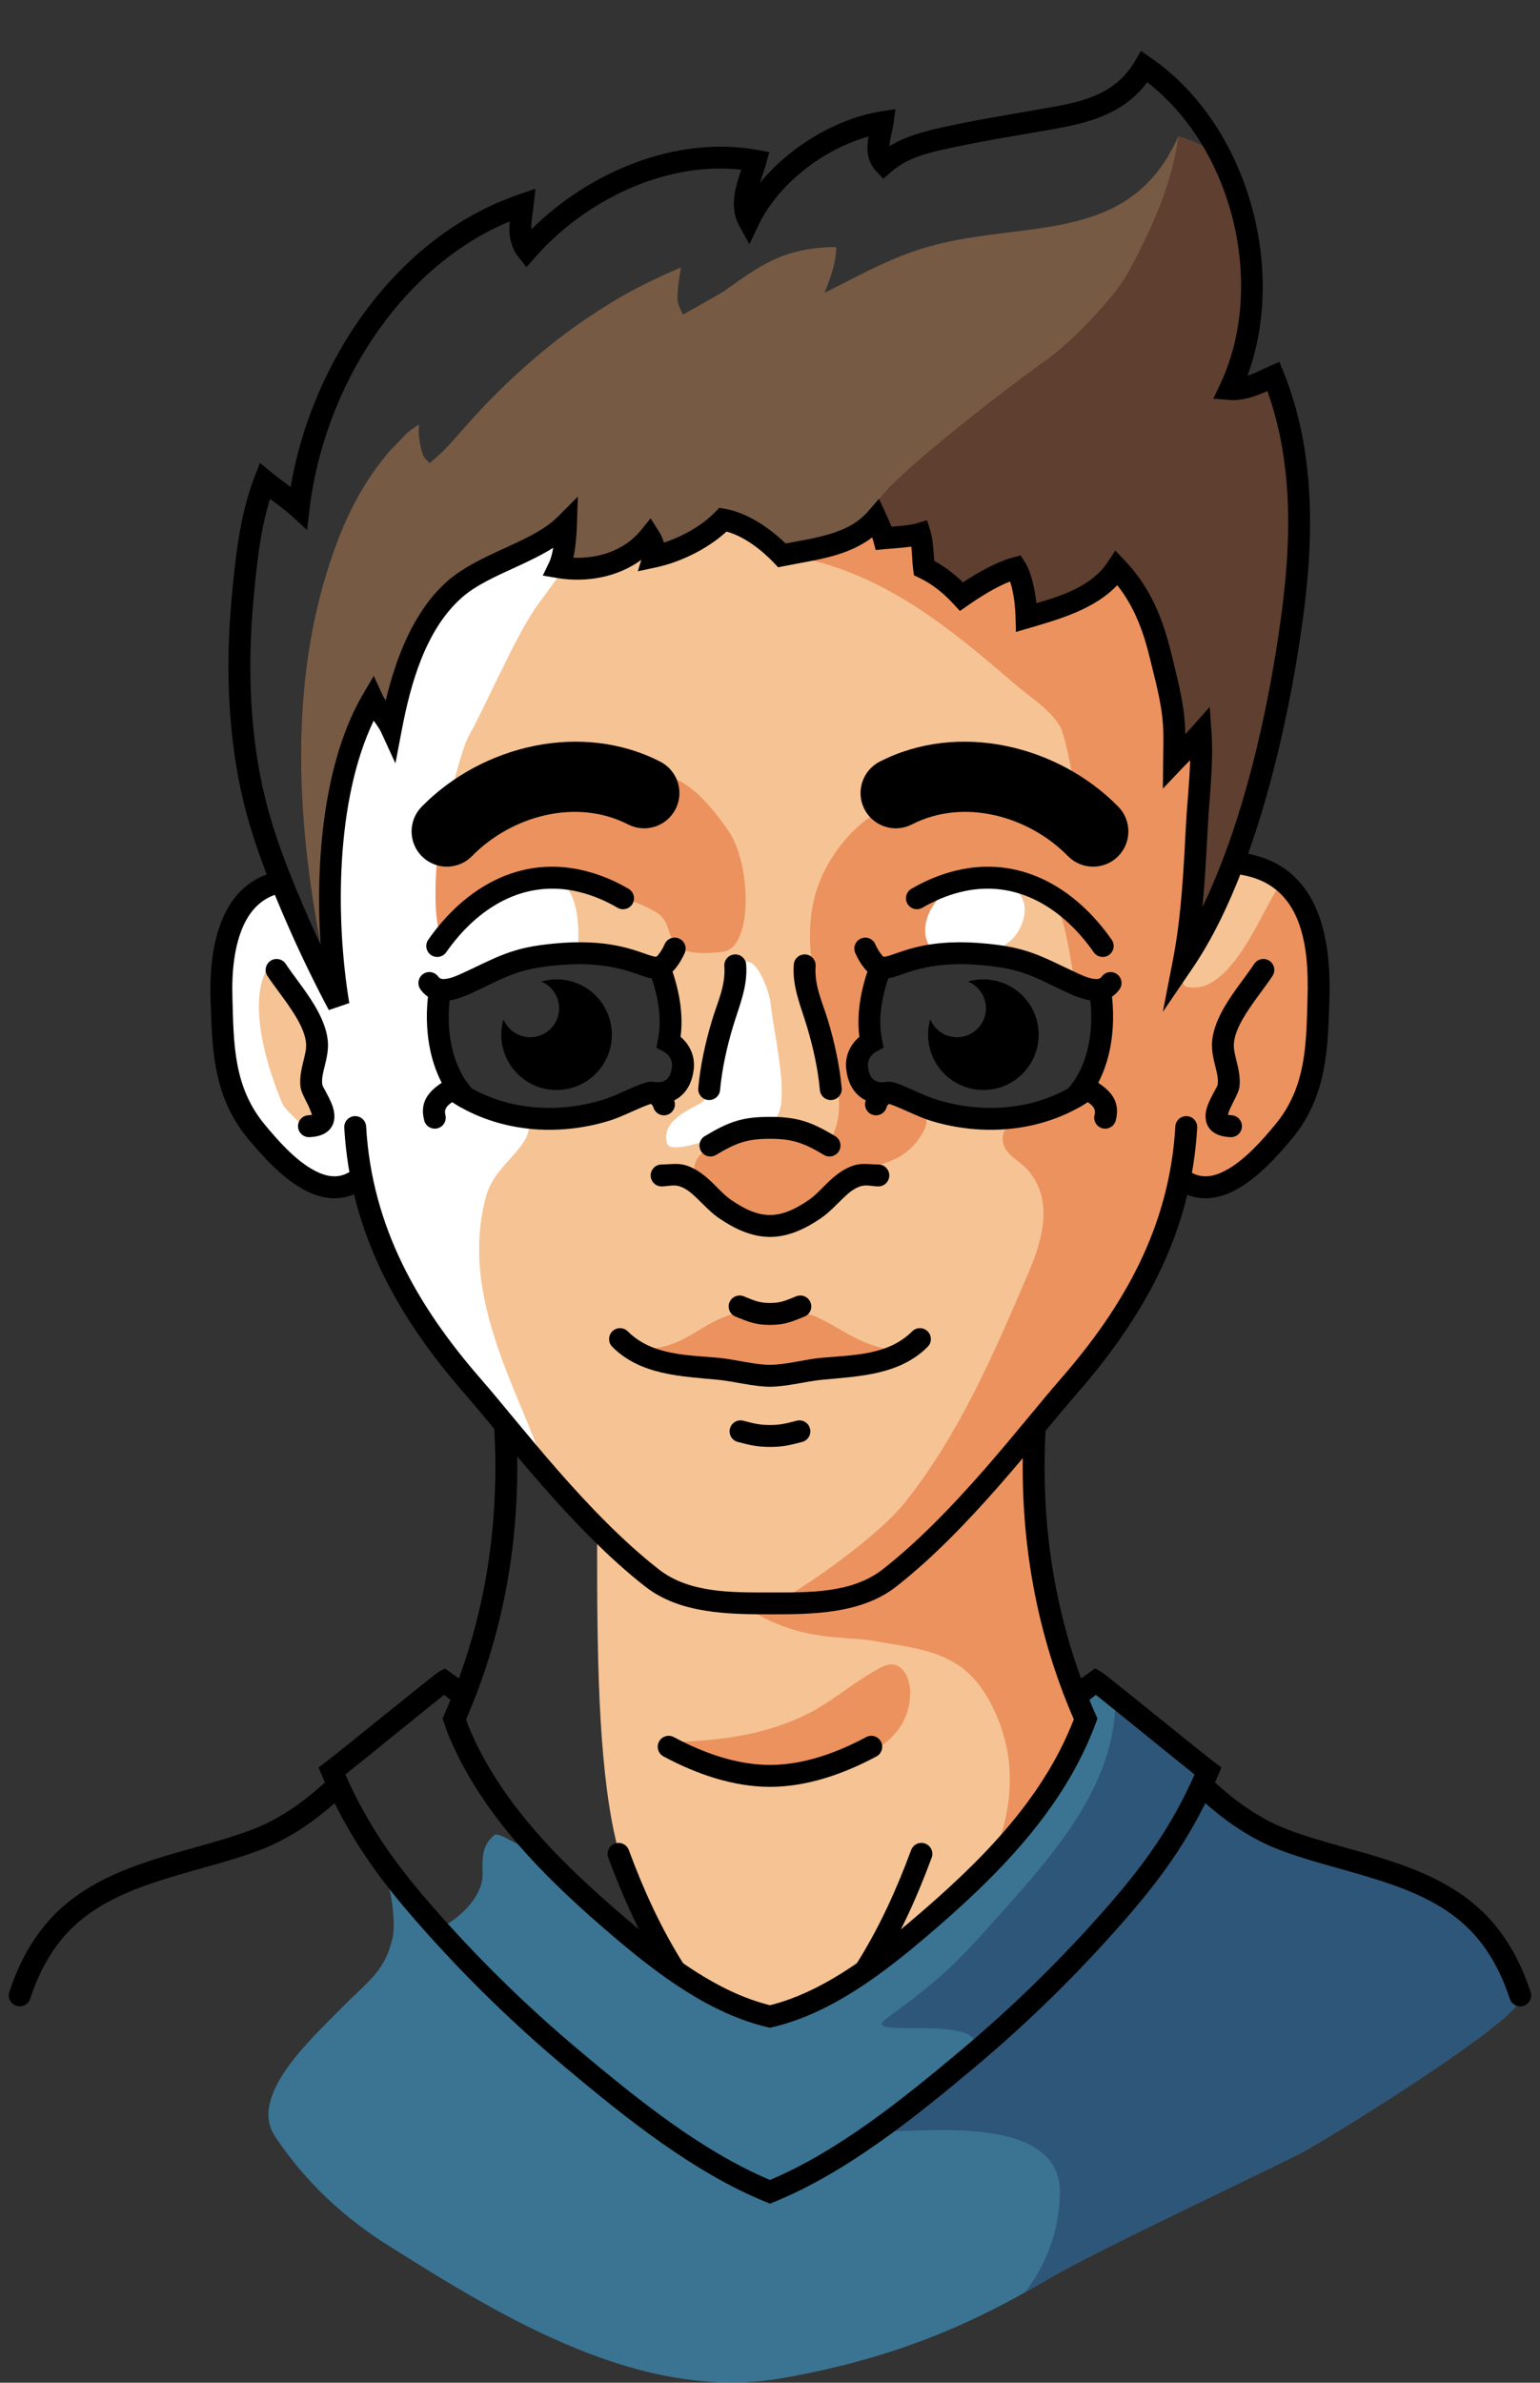 <?xml version="1.0" encoding="UTF-8" standalone="no"?>
<!DOCTYPE svg PUBLIC "-//W3C//DTD SVG 1.1//EN" "http://www.w3.org/Graphics/SVG/1.1/DTD/svg11.dtd">
<svg width="100%" height="100%" viewBox="0 0 1212 1874" version="1.1" xmlns="http://www.w3.org/2000/svg" xmlns:xlink="http://www.w3.org/1999/xlink" xml:space="preserve" xmlns:serif="http://www.serif.com/" style="fill-rule:evenodd;clip-rule:evenodd;stroke-linejoin:round;stroke-miterlimit:2;">
    <rect x="0" y="0" width="1212" height="1874" fill="#333333" stroke="none"/>
    <g transform="matrix(1,0,0,1,-760.018,-127.766)">
        <path d="M1175.61,1581.07C1167.01,1579.84 1152.52,1568 1148.84,1571.22C1140.25,1578.72 1139.31,1586.37 1139.84,1601.33C1140.47,1618.89 1121.64,1636.38 1108.84,1642.8C1103.77,1645.35 1083.21,1628.7 1080.18,1625.65C1078.11,1623.56 1076.15,1621.37 1074.12,1619.25C1073.25,1618.34 1065.32,1609.43 1066.2,1612.44C1068.71,1620.99 1071.37,1641.8 1068.89,1652.27C1062.67,1678.53 1050.92,1684.65 1028.21,1707.69C1005.31,1730.93 955.361,1776.04 976.324,1807.79C1000.92,1845.05 1032.4,1872.96 1064.91,1893.42C1155.64,1950.53 1265.08,2018 1376.68,1998.03C1456.04,1983.83 1516.9,1960.55 1583.24,1921.22C1626.35,1895.66 1769.67,1829.6 1790.3,1817.62C1838.72,1789.48 1953.36,1716.12 1955.73,1701.05C1959.16,1679.15 1933.68,1652.29 1920.18,1637.61C1897.87,1613.33 1861.43,1604.63 1830.71,1595.75C1791.27,1584.34 1751.47,1570.59 1717.89,1546.16C1706.89,1538.16 1705.42,1518.59 1696.79,1507.82C1695.85,1506.65 1627.21,1456.67 1622.08,1454.59C1610.78,1450.01 1601.98,1509.56 1597.66,1518.11C1579.53,1553.98 1551.74,1585.99 1524.04,1614.74C1488.29,1651.85 1420.98,1711.68 1366.44,1715.2C1342.63,1716.74 1321.92,1698.7 1302.89,1686.93C1250.35,1654.39 1214.78,1629.15 1175.61,1581.07Z" style="fill:rgb(58,116,146);"/>
        <path d="M1640.96,1467.25L1637.74,1468.16C1636.48,1530.78 1592.15,1582.92 1551.34,1628.6C1514.26,1670.12 1504.05,1681.61 1457.56,1715.4C1425,1739.07 1631.66,1687.72 1456.62,1800.32C1434.17,1814.76 1596.84,1776.43 1594.18,1853.65C1593,1887.93 1580.74,1912.22 1566.68,1930.76C1572.17,1927.69 1577.68,1924.51 1583.24,1921.22C1626.35,1895.66 1769.67,1829.6 1790.3,1817.62C1838.72,1789.48 1953.36,1716.12 1955.73,1701.05C1959.16,1679.15 1933.68,1652.29 1920.18,1637.61C1897.87,1613.33 1861.43,1604.63 1830.71,1595.75C1791.27,1584.34 1751.47,1570.59 1717.89,1546.16C1706.89,1538.16 1705.42,1518.59 1696.79,1507.82C1696.13,1507.01 1662.97,1482.75 1640.96,1467.25Z" style="fill:rgb(46,86,121);"/>
        <path d="M1226.73,1197.78C1236.92,1290.28 1216.19,1524.21 1256.13,1609.71C1268.92,1637.1 1285.1,1666.09 1298.58,1683.03C1305.2,1691.34 1341.64,1707.2 1349.3,1709.26C1375.82,1716.41 1388.12,1706.25 1411.16,1695.72C1422.8,1690.4 1487.25,1642.28 1499.04,1632.77C1510.89,1623.21 1557.78,1572.13 1569.94,1556.65C1584.9,1537.62 1625.23,1483.8 1614.91,1482.49C1590.76,1479.42 1555.57,1239.06 1568.72,1194.02C1571.48,1184.54 1243.81,1223.45 1226.73,1197.78Z" style="fill:rgb(246,195,148);"/>
        <path d="M1289.48,1337.28C1359.51,1425.95 1413.6,1412.25 1447.72,1418.38C1471.9,1422.73 1498.52,1424.75 1518.51,1440.57C1539.2,1456.95 1552.23,1490.48 1554.3,1515.92C1556.86,1547.4 1548.38,1572.24 1540.02,1591.73C1555.61,1595 1621.06,1489.95 1616.58,1486.13C1585.15,1459.36 1557.26,1176.94 1587.01,1159.37C1587.27,1159.22 1318.42,1245.29 1289.48,1337.28Z" style="fill:rgb(236,146,94);"/>
        <path d="M1282.87,1497.78C1322.18,1497.8 1363.5,1492.87 1398.79,1474.07C1415.25,1465.31 1429.61,1452.95 1445.7,1443.54C1450.86,1440.53 1458.29,1435.38 1464.59,1437.25C1473.34,1439.85 1476.4,1451.56 1476.35,1459.34C1476.24,1478.48 1465.72,1494.33 1449.33,1503.42C1406.11,1527.42 1325.8,1525.53 1282.87,1497.78Z" style="fill:rgb(236,146,94);"/>
        <path d="M1140.99,1059.48L1149.12,1253.25C1153.17,1330.36 1141.01,1405.55 1109.69,1476.26L1108.28,1479.46L1109.49,1482.74C1110.76,1486.18 1111.71,1489.48 1113.12,1492.85C1140.09,1557.27 1191.58,1607.33 1244.04,1651.88C1278.3,1680.98 1319.23,1711.72 1364.05,1722.13L1366,1722.59L1367.95,1722.13C1374.6,1720.59 1381.17,1718.6 1387.64,1716.24C1424.77,1702.69 1458.78,1676.66 1487.96,1651.88C1543.17,1605 1596.87,1552.12 1622.51,1482.74L1623.72,1479.46L1622.31,1476.26C1591.03,1405.63 1578.86,1330.54 1582.86,1253.57C1582.86,1253.56 1604.94,1062.56 1604.94,1062.56L1140.99,1059.48ZM1166.34,1252.44L1158.96,1076.84C1158.96,1076.84 1585.62,1079.67 1585.62,1079.67C1585.62,1079.67 1565.68,1252.12 1565.68,1252.12L1565.67,1252.39C1561.54,1331.01 1573.76,1407.73 1605.12,1479.99C1580.05,1544.98 1528.92,1594.49 1476.8,1638.75C1449.11,1662.26 1416.97,1687.19 1381.73,1700.05C1376.55,1701.94 1371.31,1703.57 1366,1704.88C1324.56,1694.63 1286.96,1665.72 1255.2,1638.75C1204.77,1595.93 1154.94,1548.11 1129.02,1486.19C1128.17,1484.16 1127.51,1482.15 1126.82,1480.12C1158.22,1407.83 1170.46,1331.09 1166.34,1252.44L1166.34,1252.44Z"/>
        <path d="M1614.13,1467.42C1616.86,1465.2 1619.63,1462.93 1622.46,1460.77C1636.49,1471.76 1682.1,1509.12 1700.17,1523.42C1682.81,1562.56 1662.26,1591.9 1633.87,1624.64C1597.61,1666.44 1558.13,1705.24 1515.7,1740.79C1471.2,1778.08 1420.39,1819.36 1366,1842.31C1311.61,1819.36 1260.8,1778.08 1216.3,1740.79C1173.87,1705.24 1134.39,1666.44 1098.13,1624.64C1069.74,1591.9 1049.19,1562.56 1031.83,1523.42C1049.9,1509.12 1095.51,1471.76 1109.54,1460.77C1112.37,1462.93 1115.14,1465.2 1117.87,1467.42L1124.56,1472.86L1135.43,1459.49L1128.75,1454.05C1124.12,1450.29 1119.39,1446.44 1114.49,1443.03L1110.18,1440.03L1105.54,1442.49C1102.38,1444.17 1029.59,1503.63 1016.07,1513.86L1010.71,1517.91L1013.34,1524.1C1032.01,1568.09 1054.02,1600.07 1085.11,1635.93C1121.97,1678.42 1162.1,1717.86 1205.23,1754C1251.93,1793.13 1305.53,1836.31 1362.75,1859.62L1366,1860.95L1369.25,1859.62C1426.47,1836.31 1480.07,1793.13 1526.77,1754C1569.9,1717.86 1610.03,1678.42 1646.89,1635.93C1677.99,1600.07 1699.99,1568.09 1718.66,1524.1L1721.29,1517.91L1715.93,1513.86C1702.41,1503.63 1629.62,1444.17 1626.47,1442.49L1621.82,1440.03L1617.51,1443.03C1612.61,1446.44 1607.88,1450.29 1603.25,1454.05L1596.57,1459.49L1607.44,1472.86L1614.13,1467.42Z"/>
        <path d="M1704.94,1542.68C1723.54,1559.59 1744.13,1574.09 1767.79,1583C1795.19,1593.32 1825.98,1599.71 1854.76,1609.75C1881.89,1619.23 1907.24,1631.96 1925.46,1655.51C1935.82,1668.9 1943.01,1683.83 1948.26,1699.84C1949.74,1704.36 1954.61,1706.82 1959.13,1705.34C1963.65,1703.86 1966.12,1698.99 1964.63,1694.47C1958.78,1676.59 1950.67,1659.93 1939.1,1644.97C1918.76,1618.68 1890.72,1604.05 1860.44,1593.48C1831.79,1583.48 1801.14,1577.14 1773.87,1566.87C1752.25,1558.73 1733.52,1545.38 1716.53,1529.93C1713.01,1526.73 1707.56,1526.99 1704.36,1530.51C1701.16,1534.02 1701.42,1539.48 1704.94,1542.68Z"/>
        <g transform="matrix(1,0,0,1,0,-1)">
            <path d="M1448.94,1682.1C1467.41,1652.62 1481.19,1622.42 1493.26,1589.83C1494.91,1585.37 1492.63,1580.4 1488.17,1578.75C1483.71,1577.1 1478.75,1579.38 1477.1,1583.84C1465.44,1615.31 1452.17,1644.49 1434.34,1672.95C1431.81,1676.98 1433.03,1682.31 1437.06,1684.83C1441.1,1687.36 1446.42,1686.13 1448.94,1682.1Z"/>
        </g>
        <path d="M1441.65,1494.02C1418.42,1506.47 1392.18,1515.89 1366,1515.89C1339.82,1515.89 1313.58,1506.47 1290.35,1494.02C1286.16,1491.77 1280.93,1493.35 1278.68,1497.55C1276.44,1501.74 1278.02,1506.96 1282.21,1509.21C1307.91,1522.99 1337.03,1533.13 1366,1533.13C1394.97,1533.13 1424.09,1522.99 1449.79,1509.21C1453.98,1506.96 1455.56,1501.74 1453.32,1497.55C1451.07,1493.35 1445.84,1491.77 1441.65,1494.02Z"/>
        <g transform="matrix(-1,0,0,1,2732,0)">
            <path d="M1716.53,1529.93C1733.52,1545.38 1752.25,1558.73 1773.87,1566.87C1801.14,1577.14 1831.79,1583.48 1860.44,1593.48C1890.72,1604.05 1918.76,1618.68 1939.1,1644.97C1950.67,1659.93 1958.78,1676.59 1964.63,1694.47C1966.12,1698.99 1963.65,1703.86 1959.13,1705.34C1954.61,1706.82 1949.74,1704.36 1948.26,1699.84C1943.01,1683.83 1935.82,1668.9 1925.46,1655.51C1907.24,1631.96 1881.89,1619.23 1854.76,1609.75C1825.98,1599.71 1795.19,1593.32 1767.79,1583C1744.13,1574.09 1723.54,1559.59 1704.94,1542.68C1701.42,1539.48 1701.16,1534.02 1704.36,1530.51C1707.56,1526.99 1713.01,1526.73 1716.53,1529.93Z"/>
        </g>
        <g transform="matrix(-1,0,0,1,2732,-1)">
            <path d="M1434.34,1672.95C1452.17,1644.49 1465.44,1615.31 1477.1,1583.84C1478.75,1579.38 1483.71,1577.1 1488.17,1578.75C1492.63,1580.4 1494.91,1585.37 1493.26,1589.83C1481.19,1622.42 1467.41,1652.62 1448.94,1682.1C1446.42,1686.13 1441.1,1687.36 1437.06,1684.83C1433.03,1682.31 1431.81,1676.98 1434.34,1672.95Z"/>
        </g>
        <g transform="matrix(1,0,0,1,-180.304,71.996)">
            <g transform="matrix(1,0,0,1,-155.597,-64.81)">
                <path d="M1521.85,892.563C1525.69,891.452 1529.75,890.856 1533.95,890.856C1557.97,890.856 1577.46,910.353 1577.46,934.368C1577.46,958.382 1557.97,977.879 1533.95,977.879C1509.94,977.879 1490.44,958.382 1490.44,934.368C1490.44,930.17 1491.04,926.11 1492.15,922.27C1495.56,930.542 1503.7,936.37 1513.2,936.37C1525.76,936.37 1535.95,926.173 1535.95,913.613C1535.95,904.118 1530.12,895.973 1521.85,892.563Z"/>
            </g>
        </g>
        <path d="M936.855,961.156C930.887,933.757 927.672,838.782 962.281,826.874C982.965,819.758 1010.45,882.959 1019,890.856C1020.02,891.799 1021.41,630.112 1042.2,572.077C1042.51,571.224 1223.4,469.097 1239.1,539.294C1252.22,597.97 1260.52,796.413 1238.16,857.103C1224.92,893.054 1126,879.301 1109.18,909.428C1104.9,917.077 1108.05,955.948 1110.17,963.963C1125.15,1020.74 1175.09,989.555 1186.99,1024C1204.82,1075.6 1198.56,1288.46 1198.24,1288.48C1176.09,1289.45 1037.7,1100.06 1046.36,1066.95C1050.21,1052.24 1012.33,1060.84 1003.88,1054.38C971.891,1029.93 950.44,1000.16 936.855,961.156Z" style="fill:white;"/>
        <path d="M1213.88,882.242C1219.79,834.369 1206.63,798.226 1155.41,827.76C1144.31,834.161 1114.43,879.074 1108.23,867.264C1101.01,853.523 1102.67,821.03 1103.7,807.951C1105.18,789.085 1121.6,719.762 1128.76,707.037C1141.97,683.566 1166.72,625.845 1182.83,604.039C1188.51,596.354 1197.38,583.771 1203.38,576.132C1219.64,512.245 1284.24,492.829 1341.97,492.241C1404.73,491.603 1465.41,503.682 1527.82,507.106C1568.65,509.346 1622.61,504.931 1657.26,531.068C1704.38,566.599 1712.59,683.458 1713.43,737.941C1713.72,756.868 1703.61,773.099 1704.08,792.008L1701.8,826.353C1701.74,828.266 1699.48,845.024 1703.8,843.345C1706.8,842.18 1717.16,828.645 1718.74,826.2C1723.83,818.361 1732.85,812.394 1743.96,812.311C1765.07,812.153 1786.92,839.074 1791.01,856.117C1793.39,866.01 1792.99,877.483 1796.42,887.012C1804.77,910.213 1797.32,951.049 1790.34,973.144C1787.51,982.124 1783.24,995.352 1779.6,1004.03C1770.02,1026.8 1746.74,1045.24 1723.22,1055.29C1716.2,1058.29 1709.18,1060.04 1702.15,1056.29C1699.34,1054.79 1692.09,1047.95 1689.22,1048.57C1688.36,1048.75 1687.4,1054.85 1687.22,1055.57C1685.3,1063.4 1683.47,1071.19 1680.84,1078.85C1670.79,1108.12 1652.37,1134.92 1636.39,1161.29C1613.76,1198.62 1584.55,1230.68 1558.56,1265.49C1531.09,1302.27 1502.53,1344.98 1462.15,1368.71C1445.24,1378.65 1427.53,1381.54 1408.7,1385.98C1391.2,1390.11 1375.18,1389.48 1357.13,1390.69C1325.69,1392.79 1284.85,1378.42 1260.72,1360.25C1246.36,1349.44 1231.54,1338.13 1222.95,1321.98L1203.38,1300.06C1187.95,1283.35 1180.64,1259.36 1171.92,1238.78C1149.2,1185.13 1126.39,1128.01 1142.49,1068.94C1147.91,1049.05 1163.22,1040.52 1173.23,1024.16C1176.25,1019.23 1177.21,1011.75 1177.85,1003.97C1197.16,1004.99 1219.54,1004.92 1227.06,1003.84C1237.77,1002.31 1293.72,985.804 1298.05,972.811C1299.01,969.936 1285.8,947.373 1284.62,940.316C1282.83,929.535 1285.23,899.747 1283.88,897.95C1276.11,887.584 1259.9,887.257 1247.24,884.091C1241.52,882.66 1228.36,882.137 1213.88,882.242ZM1454.06,890.113C1454.05,889.343 1433.45,976.367 1436.29,977.879C1441.1,980.446 1524.67,1009.39 1543.65,1007.28C1550.84,1006.48 1602.42,994.054 1610.75,988.497C1618.73,983.178 1630.89,919.779 1626.68,911.356C1623.32,904.643 1540.95,881.371 1529.68,879.762C1508.35,876.714 1474.16,882.071 1454.06,890.113Z" style="fill:rgb(246,195,148);"/>
        <path d="M971.298,887.767C954.126,915.053 969.951,967.283 982.583,996.454C983.737,999.119 995.746,1011.1 997.028,1011.76C1001,1013.81 1009.72,1009.2 1010.41,1008.34C1020.88,995.4 1012.5,977.811 1008.15,963.449C1005.4,954.392 1004.15,944.998 1001.45,935.956C997.261,921.945 979.428,899.693 971.298,887.767Z" style="fill:rgb(246,195,148);"/>
        <path d="M1382.18,493.38C1430.89,496.395 1478.82,504.418 1527.82,507.106C1568.65,509.346 1622.61,504.931 1657.26,531.068C1704.38,566.599 1712.59,683.458 1713.43,737.941C1713.72,756.868 1703.61,773.099 1704.08,792.008L1701.8,826.353C1701.74,828.266 1699.48,845.024 1703.8,843.345C1706.8,842.18 1682.75,901.18 1693.54,903.832C1731.92,913.266 1758.41,828.282 1769.71,822.023C1776.4,818.313 1795.25,865.111 1796.42,887.012C1797.88,914.42 1802.23,953.165 1790.34,973.144C1785.53,981.237 1783.24,995.352 1779.6,1004.03C1770.02,1026.8 1746.74,1045.24 1723.22,1055.29C1716.2,1058.29 1709.18,1060.04 1702.15,1056.29C1699.34,1054.79 1692.09,1047.95 1689.22,1048.57C1688.36,1048.75 1687.4,1054.85 1687.22,1055.57C1685.3,1063.4 1683.47,1071.19 1680.84,1078.85C1670.79,1108.12 1652.37,1134.92 1636.39,1161.29C1613.76,1198.62 1584.55,1230.68 1558.56,1265.49C1531.09,1302.27 1502.53,1344.98 1462.15,1368.71C1445.24,1378.65 1427.53,1381.54 1408.7,1385.98C1394.6,1389.31 1381.45,1389.55 1367.43,1390.14C1397.77,1374.12 1451.98,1334.75 1471.78,1310C1514.36,1256.77 1541.97,1193.13 1569.03,1129.73C1580.04,1103.91 1589.04,1074.6 1571.11,1050.57C1562.27,1038.72 1545.29,1035.17 1550.02,1018.07C1552.92,1007.57 1606.83,1007.03 1615.94,992.355C1622.72,981.432 1629.03,953.486 1627.02,926.973C1627.76,919.393 1627.77,913.535 1626.68,911.356C1625.69,909.37 1617.78,905.936 1606.85,902.043C1606.8,901.891 1606.75,901.736 1606.7,901.577C1600.57,880.416 1599.58,834.326 1576.75,822.334C1560.57,813.839 1526.62,811.834 1508.96,823.03C1503.13,826.728 1502.99,827.575 1500.15,833.346C1497.26,839.218 1492.01,845.761 1491.05,852.389C1489.93,860.109 1495.06,867.411 1495.24,874.254C1495.31,876.556 1468.96,884.233 1459.8,887.939C1459.49,888.064 1459.18,888.193 1458.88,888.325C1457.2,888.904 1455.59,889.501 1454.06,890.113C1454.06,890.054 1453.94,890.51 1453.71,891.402C1442.54,900.229 1445.41,916.461 1444.42,931.679C1439.51,953.987 1434.84,977.106 1436.29,977.879C1436.65,978.076 1437.48,978.426 1438.71,978.905C1439.07,981.325 1439.78,983.179 1440.96,984.178C1452.25,993.71 1501.39,992.505 1486.33,1018.57C1472.08,1043.22 1451.43,1042.02 1442.52,1047.73C1408.5,1069.53 1386.09,1105.38 1340.01,1086.09C1330.98,1082.31 1320.9,1072.46 1314.53,1064.72C1282.47,1025.83 1355.17,1017.75 1384.02,1020.68C1390.73,1021.36 1411.19,1028.68 1414.96,1021.49C1439.46,974.897 1370.98,884.602 1409.59,811.372C1459.68,716.39 1579.21,752.552 1606.81,778.338C1612.88,784.009 1600.41,708.483 1593.92,698.365C1584.83,684.202 1570.66,676.147 1558.2,665.389C1509.31,623.171 1459.99,582.532 1395.49,567.58C1382.85,538.851 1378.63,514.146 1382.18,493.38Z" style="fill:rgb(236,146,94);"/>
        <path d="M1265.62,1188.94C1298.9,1188.24 1308.03,1170.45 1335.83,1161.46C1350.25,1156.8 1351.31,1159.84 1366,1160.32C1376.18,1160.66 1392.07,1159 1401.56,1163.08C1422.65,1172.13 1441.62,1190.71 1473.87,1190.08C1460.34,1199.68 1449.72,1199.9 1439.31,1201.86C1419.73,1205.54 1404.47,1201.65 1369.77,1208.47C1357.01,1210.98 1332.74,1207.12 1311.64,1203.98C1296.38,1201.7 1274.59,1200.69 1265.62,1188.94Z" style="fill:rgb(236,146,94);"/>
        <path d="M1111.11,767.879C1159.93,739.877 1241.45,731.408 1280.71,737.238C1296.79,739.623 1313.21,751.886 1333.59,781.66C1351.12,807.268 1352.87,873.223 1329.02,876.273C1276.02,883.049 1294.44,856.494 1277.11,845.721C1261.58,836.064 1244.21,832.785 1230.54,827.228C1220.8,823.267 1210.96,821.542 1201.36,821.414C1191.88,814.529 1177.04,815.291 1155.41,827.76C1152.99,829.158 1149.66,832.393 1145.89,836.474C1129.85,845.155 1118.98,854.941 1117.43,858.002C1114.57,863.653 1111.19,865.99 1107.59,865.952C1101.11,851.553 1102.7,820.63 1103.7,807.951C1104.29,800.396 1107.28,784.746 1111.11,767.879Z" style="fill:rgb(236,146,94);"/>
        <path d="M1312.13,994.925C1304.99,999.484 1279.87,1008.75 1284.88,1026.76C1288.63,1040.26 1350.71,1009.67 1363.07,1010.16C1386.86,1011.11 1369.04,943.846 1366.55,917.197C1365.74,908.514 1353.63,870.959 1340.08,888.576C1335.3,894.792 1330.68,928.009 1328.59,934.788C1324.46,948.204 1324,987.357 1312.13,994.925Z" style="fill:white;"/>
        <g transform="matrix(1,0,0,1.16,0,-140.935)">
            <path d="M1520.74,829.867C1480.23,838.143 1472.17,890.7 1526.87,879.849C1540.5,877.145 1556.06,873.639 1563.16,860.207C1576.12,835.719 1548.87,824.12 1520.74,829.867Z" style="fill:white;"/>
        </g>
        <g transform="matrix(1.038,0,0,1.019,-68.424,-26.794)">
            <path d="M1689.25,1021.12C1684.88,1098.84 1649.84,1160.49 1602.26,1216.04C1571.76,1251.63 1521.84,1319.66 1467.28,1363.03C1443.9,1381.61 1411.14,1380.79 1382.48,1380.79C1353.82,1380.79 1321.06,1381.61 1297.68,1363.03C1243.12,1319.66 1193.2,1251.63 1162.71,1216.04C1115.13,1160.49 1080.09,1098.84 1075.72,1021.12C1075.45,1016.46 1071.53,1012.89 1066.95,1013.16C1062.37,1013.42 1058.87,1017.42 1059.13,1022.08C1063.73,1103.78 1100.18,1168.76 1150.19,1227.15C1181.17,1263.32 1232.03,1332.3 1287.46,1376.35C1313.74,1397.24 1350.27,1397.69 1382.48,1397.69C1414.7,1397.69 1451.23,1397.24 1477.51,1376.35C1532.94,1332.3 1583.79,1263.32 1614.78,1227.15C1664.79,1168.76 1701.24,1103.78 1705.83,1022.08C1706.09,1017.42 1702.59,1013.42 1698.02,1013.16C1693.44,1012.89 1689.51,1016.46 1689.25,1021.12Z"/>
        </g>
        <path d="M1736.21,815.669C1784.84,823.441 1790.23,871.236 1789.07,912.155C1788.02,949 1788.26,982.723 1763.42,1012.51C1754.19,1023.58 1739.91,1040.39 1724.05,1048.64C1715.48,1053.09 1706.4,1054.95 1697.69,1049.96C1693.56,1047.6 1688.29,1049.04 1685.93,1053.17C1683.57,1057.29 1685.01,1062.56 1689.13,1064.92C1703.29,1073.02 1718.07,1071.16 1731.99,1063.93C1749.87,1054.64 1766.25,1036.02 1776.65,1023.55C1804.19,990.537 1805.13,953.48 1806.3,912.646C1807.7,863.397 1797.46,808.004 1738.92,798.65C1734.23,797.9 1729.81,801.103 1729.06,805.8C1728.31,810.496 1731.51,814.919 1736.21,815.669Z"/>
        <path d="M1726.34,1004.54C1726.72,1003.24 1727.38,1001.21 1728.01,999.875C1731.16,993.279 1735.04,986.499 1735.49,982.617C1736.3,975.647 1734.84,968.919 1733.19,962.219C1732.02,957.482 1730.66,952.773 1731.16,947.869C1732.04,939.263 1736.98,930.439 1742.57,921.972C1748.97,912.275 1756.4,903.106 1761.49,895.363C1764.11,891.39 1763,886.042 1759.03,883.427C1755.06,880.813 1749.71,881.916 1747.1,885.889C1740.92,895.27 1731.38,906.736 1724.28,918.697C1718.91,927.736 1714.94,937.09 1714.02,946.114C1713.31,953.012 1714.81,959.688 1716.45,966.351C1717.62,971.052 1718.93,975.738 1718.37,980.63C1718.21,981.974 1716.95,983.784 1715.81,985.938C1713.87,989.61 1711.69,993.673 1710.35,997.464C1708.17,1003.62 1708.27,1009.35 1710.76,1013.65C1713.15,1017.77 1718.11,1021.76 1728.51,1022.14C1733.26,1022.31 1737.26,1018.59 1737.44,1013.84C1737.61,1009.09 1733.89,1005.09 1729.14,1004.91C1728.21,1004.88 1727.15,1004.71 1726.34,1004.54Z"/>
        <g transform="matrix(1,0,0,1,0,-11)">
            <path d="M1323.56,1047.12C1339.22,1037.75 1347.75,1034.43 1366,1034.43C1383.8,1034.43 1392.78,1037.75 1408.44,1047.12C1412.52,1049.56 1417.82,1048.22 1420.26,1044.14C1422.7,1040.06 1421.37,1034.77 1417.29,1032.33C1398.38,1021.02 1387.49,1017.19 1366,1017.19C1343.97,1017.19 1333.62,1021.02 1314.71,1032.33C1310.63,1034.77 1309.3,1040.06 1311.74,1044.14C1314.18,1048.22 1319.48,1049.56 1323.56,1047.12Z"/>
        </g>
        <path d="M1241.91,1187.07C1264.1,1209.22 1295.71,1210.19 1324.59,1212.92C1337.42,1214.13 1353.11,1218.43 1366,1218.43C1378.82,1218.43 1394.58,1214.13 1407.41,1212.92C1436.29,1210.19 1467.9,1209.22 1490.09,1187.07C1493.45,1183.71 1493.46,1178.25 1490.1,1174.89C1486.74,1171.52 1481.28,1171.52 1477.91,1174.88C1458.68,1194.07 1430.82,1193.4 1405.79,1195.76C1393.45,1196.93 1378.32,1201.19 1366,1201.19C1353.61,1201.19 1338.55,1196.93 1326.21,1195.76C1301.18,1193.4 1273.32,1194.07 1254.09,1174.88C1250.72,1171.52 1245.26,1171.52 1241.9,1174.89C1238.54,1178.25 1238.55,1183.71 1241.91,1187.07Z"/>
        <path d="M1386.7,1147.29C1378.6,1150.51 1374.9,1152.56 1366,1152.56C1357.1,1152.56 1353.4,1150.51 1345.3,1147.29C1340.88,1145.54 1335.86,1147.7 1334.11,1152.12C1332.35,1156.54 1334.51,1161.55 1338.93,1163.31C1349.49,1167.51 1354.4,1169.8 1366,1169.8C1377.6,1169.8 1382.51,1167.51 1393.07,1163.31C1397.49,1161.55 1399.65,1156.54 1397.89,1152.12C1396.14,1147.7 1391.12,1145.54 1386.7,1147.29Z"/>
        <path d="M1280.8,1060.89C1285.25,1060.85 1290.19,1059.39 1294.55,1060.72C1300.13,1062.42 1304.45,1066.29 1308.66,1070.35C1314.21,1075.7 1319.5,1081.48 1325.62,1085.69C1337.76,1094.04 1351.41,1100.61 1366,1100.61C1380.59,1100.61 1394.24,1094.04 1406.38,1085.69C1412.5,1081.48 1417.79,1075.7 1423.34,1070.35C1427.55,1066.29 1431.87,1062.42 1437.45,1060.72C1441.81,1059.39 1446.75,1060.85 1451.2,1060.89C1455.96,1060.94 1459.86,1057.11 1459.9,1052.36C1459.95,1047.6 1456.13,1043.7 1451.37,1043.65C1445.23,1043.6 1438.44,1042.4 1432.43,1044.23C1424.23,1046.73 1417.57,1051.97 1411.37,1057.94C1406.51,1062.63 1401.98,1067.8 1396.62,1071.49C1387.35,1077.86 1377.13,1083.37 1366,1083.37C1354.87,1083.37 1344.65,1077.86 1335.38,1071.49C1330.03,1067.8 1325.49,1062.63 1320.63,1057.94C1314.43,1051.97 1307.78,1046.73 1299.57,1044.23C1293.56,1042.4 1286.77,1043.6 1280.63,1043.65C1275.87,1043.7 1272.05,1047.6 1272.1,1052.36C1272.14,1057.11 1276.04,1060.94 1280.8,1060.89Z"/>
        <path d="M1422.44,983.549C1420.79,965.658 1416.85,947.764 1411.71,930.557C1407.38,916.049 1400.79,903.196 1401.91,887.645C1402.26,882.902 1398.69,878.771 1393.94,878.427C1389.2,878.083 1385.07,881.655 1384.73,886.398C1383.44,904.132 1390.26,918.944 1395.19,935.487C1400.01,951.611 1403.73,968.371 1405.28,985.136C1405.72,989.871 1409.92,993.361 1414.65,992.923C1419.39,992.485 1422.88,988.284 1422.44,983.549Z"/>
        <path d="M1387,1245.17C1378.76,1247.31 1374.48,1248.53 1366,1248.53C1357.52,1248.53 1353.24,1247.31 1345,1245.17C1340.4,1243.98 1335.69,1246.75 1334.5,1251.36C1333.31,1255.96 1336.08,1260.67 1340.68,1261.86C1350.61,1264.43 1355.79,1265.76 1366,1265.76C1376.21,1265.76 1381.39,1264.43 1391.32,1261.86C1395.92,1260.67 1398.69,1255.96 1397.5,1251.36C1396.31,1246.75 1391.6,1243.98 1387,1245.17Z"/>
        <g transform="matrix(-1,0,0,1,2732,0)">
            <path d="M1752.32,812.905C1773.5,816.769 1787.66,829.972 1796.21,848.937C1804.02,866.263 1806.98,888.674 1806.3,912.646C1805.13,953.48 1804.19,990.537 1776.65,1023.55C1766.25,1036.02 1749.87,1054.64 1731.99,1063.93C1718.07,1071.16 1703.29,1073.02 1689.13,1064.92C1685.01,1062.56 1683.57,1057.29 1685.93,1053.17C1688.29,1049.04 1693.56,1047.6 1697.69,1049.96C1706.4,1054.95 1715.48,1053.09 1724.05,1048.64C1739.91,1040.39 1754.19,1023.58 1763.42,1012.51C1788.26,982.723 1788.02,949 1789.07,912.155C1789.67,891.049 1787.37,871.271 1780.5,856.017C1774.36,842.401 1764.43,832.634 1749.23,829.86C1744.55,829.006 1741.44,824.514 1742.29,819.836C1743.15,815.157 1747.64,812.051 1752.32,812.905Z"/>
        </g>
        <g transform="matrix(-1,0,0,1,2732,0)">
            <path d="M1726.41,1004.56C1727.21,1004.72 1728.24,1004.88 1729.14,1004.91C1733.89,1005.09 1737.61,1009.09 1737.44,1013.84C1737.26,1018.59 1733.26,1022.31 1728.51,1022.14C1718.11,1021.76 1713.15,1017.77 1710.76,1013.65C1708.27,1009.35 1708.17,1003.62 1710.35,997.464C1711.69,993.673 1713.87,989.61 1715.81,985.938C1716.95,983.784 1718.21,981.974 1718.37,980.63C1718.93,975.738 1717.62,971.052 1716.45,966.351C1714.81,959.688 1713.31,953.012 1714.02,946.114C1714.94,937.09 1718.91,927.736 1724.28,918.697C1731.38,906.736 1740.92,895.27 1747.1,885.889C1749.71,881.916 1755.06,880.813 1759.03,883.427C1763,886.042 1764.11,891.39 1761.49,895.363C1756.4,903.106 1748.97,912.275 1742.57,921.972C1736.98,930.439 1732.04,939.263 1731.16,947.869C1730.66,952.773 1732.02,957.482 1733.19,962.219C1734.84,968.919 1736.3,975.647 1735.49,982.617C1735.12,985.786 1732.75,990.766 1729.97,996.016C1728.69,998.454 1727.15,1002.53 1726.41,1004.56Z"/>
        </g>
        <g transform="matrix(-1,0,0,1,2732,0)">
            <path d="M1405.28,985.136C1403.73,968.371 1400.01,951.611 1395.19,935.487C1390.26,918.944 1383.44,904.132 1384.73,886.398C1385.07,881.655 1389.2,878.083 1393.94,878.427C1398.69,878.771 1402.26,882.902 1401.91,887.645C1400.79,903.196 1407.38,916.049 1411.71,930.557C1416.85,947.764 1420.79,965.658 1422.44,983.549C1422.88,988.284 1419.39,992.485 1414.65,992.923C1409.92,993.361 1405.72,989.871 1405.28,985.136Z"/>
        </g>
        <path d="M1485.99,841.699C1495.34,836.229 1505.4,831.97 1515.93,829.362C1559.6,818.546 1596.47,841.909 1620.81,876.737C1623.53,880.635 1628.91,881.588 1632.81,878.864C1636.7,876.14 1637.66,870.763 1634.93,866.864C1606.47,826.141 1562.85,799.986 1511.79,812.632C1499.66,815.637 1488.06,820.521 1477.29,826.822C1473.18,829.223 1471.8,834.505 1474.2,838.611C1476.6,842.716 1481.88,844.1 1485.99,841.699Z"/>
        <path d="M1443.74,888.805C1437.63,906.238 1433.97,924.797 1436.36,943.233C1429.88,948.709 1424.84,957.441 1425.98,968.384C1427.01,978.332 1430.76,984.866 1435.4,989.132C1442.58,995.742 1452.43,997.128 1460.82,995.653C1465.51,994.831 1468.64,990.36 1467.82,985.675C1467,980.991 1462.53,977.856 1457.84,978.678C1454.32,979.297 1450.08,979.22 1447.07,976.45C1444.91,974.462 1443.6,971.231 1443.12,966.596C1442.52,960.882 1446.2,956.735 1449.8,954.806L1455.44,951.79L1454.19,945.524C1450.75,928.289 1454.29,910.833 1460.01,894.501C1461.58,890.012 1459.21,885.092 1454.72,883.52C1450.23,881.948 1445.31,884.316 1443.74,888.805Z"/>
        <path d="M1617.38,908.476C1621.3,934.447 1618.03,964.5 1599.89,984.756C1596.72,988.299 1597.02,993.752 1600.56,996.925C1604.1,1000.1 1609.55,999.796 1612.73,996.253C1634.26,972.205 1639.07,936.742 1634.43,905.909C1633.72,901.206 1629.33,897.963 1624.62,898.672C1619.92,899.38 1616.67,903.773 1617.38,908.476Z"/>
        <path d="M1459.8,995.981C1468.63,998.767 1481.92,1006.01 1492.59,1009.27C1533.82,1021.87 1579.76,1018.06 1616.14,994.622C1616.84,995.105 1617.51,995.601 1618.14,996.115C1620.72,998.212 1622.5,1000.69 1621.46,1004.64C1620.24,1009.24 1622.99,1013.96 1627.59,1015.18C1632.19,1016.39 1636.91,1013.64 1638.12,1009.04C1642.32,993.151 1633.13,984.407 1620.29,976.909C1617.37,975.202 1613.72,975.364 1610.96,977.323C1578.23,1000.55 1535.64,1004.41 1497.62,992.791C1486.75,989.467 1473.15,982.01 1464.31,979.335C1455.64,976.711 1444.51,982.768 1441.19,993.889C1439.83,998.446 1442.42,1003.25 1446.98,1004.61C1451.54,1005.97 1456.34,1003.38 1457.7,998.823C1457.99,997.88 1458.48,997.054 1459.12,996.453C1459.3,996.287 1459.61,996.091 1459.8,995.981Z"/>
        <path d="M1433.11,877.248C1434.89,881.341 1437.16,885.314 1439.93,888.827C1443.27,893.063 1446.59,895.297 1449.97,896.448C1453.44,897.631 1457.13,897.71 1461.46,896.747C1473.1,894.162 1492.64,881.166 1544.04,888.135C1568.26,891.419 1579.6,899.161 1601.36,909.063C1607.72,911.954 1616.12,915.193 1623.56,915.001C1630.33,914.828 1636.52,912.304 1641.07,905.9C1643.83,902.033 1642.92,896.659 1639.06,893.907C1635.19,891.154 1629.81,892.059 1627.06,895.926C1625.63,897.934 1623.4,897.968 1621.22,897.705C1616.78,897.17 1612.17,895.085 1608.49,893.408C1584.94,882.695 1572.56,874.643 1546.35,871.09C1498.45,864.596 1475.98,873.941 1462.57,878.504C1460.83,879.094 1459.29,879.599 1457.88,879.924C1456.99,880.128 1456.24,880.378 1455.53,880.173C1454.74,879.945 1454.21,879.167 1453.44,878.183C1451.58,875.821 1450.08,873.134 1448.88,870.382C1446.99,866.03 1441.91,864.036 1437.56,865.93C1433.21,867.825 1431.22,872.897 1433.11,877.248Z"/>
        <g transform="matrix(-1,0,0,1,2732,0)">
            <path d="M1477.29,826.822C1488.06,820.521 1499.66,815.637 1511.79,812.632C1562.85,799.986 1606.47,826.141 1634.93,866.864C1637.66,870.763 1636.7,876.14 1632.81,878.864C1628.91,881.588 1623.53,880.635 1620.81,876.737C1596.47,841.909 1559.6,818.546 1515.93,829.362C1505.4,831.97 1495.34,836.229 1485.99,841.699C1481.88,844.1 1476.6,842.716 1474.2,838.611C1471.8,834.505 1473.18,829.223 1477.29,826.822Z"/>
        </g>
        <g transform="matrix(-1,0,0,1,2732,0)">
            <path d="M1460.01,894.501C1454.29,910.833 1450.75,928.289 1454.19,945.524L1455.44,951.79L1449.8,954.806C1446.2,956.735 1442.52,960.882 1443.12,966.596C1443.6,971.231 1444.91,974.462 1447.07,976.45C1450.08,979.22 1454.32,979.297 1457.84,978.678C1462.53,977.856 1467,980.991 1467.82,985.675C1468.64,990.36 1465.51,994.831 1460.82,995.653C1452.43,997.128 1442.58,995.742 1435.4,989.132C1430.76,984.866 1427.01,978.332 1425.98,968.384C1424.84,957.441 1429.88,948.709 1436.36,943.232C1433.97,924.797 1437.63,906.238 1443.74,888.805C1445.31,884.316 1450.23,881.948 1454.72,883.52C1459.21,885.092 1461.58,890.012 1460.01,894.501Z"/>
        </g>
        <g transform="matrix(-1,0,0,1,2732,0)">
            <path d="M1634.43,905.909C1639.07,936.742 1634.26,972.205 1612.73,996.253C1609.55,999.796 1604.1,1000.1 1600.56,996.925C1597.02,993.752 1596.72,988.299 1599.89,984.756C1618.03,964.5 1621.3,934.447 1617.38,908.476C1616.67,903.773 1619.92,899.38 1624.62,898.672C1629.33,897.963 1633.72,901.206 1634.43,905.909Z"/>
        </g>
        <g transform="matrix(-1,0,0,1,2732,0)">
            <path d="M1459.8,995.981C1459.61,996.091 1459.3,996.287 1459.12,996.453C1458.48,997.054 1457.99,997.88 1457.7,998.823C1456.34,1003.38 1451.54,1005.97 1446.98,1004.61C1442.42,1003.25 1439.83,998.446 1441.19,993.889C1444.51,982.768 1455.64,976.711 1464.31,979.335C1473.15,982.01 1486.75,989.467 1497.62,992.791C1535.64,1004.41 1578.23,1000.55 1610.96,977.323C1613.72,975.364 1617.37,975.202 1620.29,976.909C1633.13,984.407 1642.32,993.151 1638.12,1009.04C1636.91,1013.64 1632.19,1016.39 1627.59,1015.18C1622.99,1013.96 1620.24,1009.24 1621.46,1004.64C1622.5,1000.69 1620.72,998.212 1618.14,996.115C1617.51,995.601 1616.84,995.105 1616.14,994.622C1579.76,1018.06 1533.82,1021.87 1492.59,1009.27C1481.92,1006.01 1468.63,998.767 1459.8,995.981Z"/>
        </g>
        <g transform="matrix(-1,0,0,1,2732,0)">
            <path d="M1448.9,870.375C1450.09,873.126 1451.59,875.811 1453.45,878.172C1454.23,879.152 1454.75,879.93 1455.54,880.157C1456.25,880.36 1456.99,880.111 1457.87,879.908C1459.29,879.582 1460.83,879.078 1462.56,878.487C1475.97,873.924 1498.45,864.578 1546.36,871.073C1572.56,874.627 1584.95,882.678 1608.49,893.392C1612.18,895.069 1616.78,897.153 1621.22,897.688C1623.4,897.95 1625.62,897.918 1627.05,895.916C1629.81,892.041 1635.19,891.135 1639.07,893.892C1642.94,896.65 1643.85,902.035 1641.09,905.91C1636.53,912.319 1630.34,914.845 1623.56,915.019C1616.11,915.21 1607.71,911.971 1601.36,909.079C1579.6,899.178 1568.26,891.435 1544.04,888.152C1492.65,881.184 1473.1,894.179 1461.47,896.764C1457.13,897.727 1453.44,897.649 1449.96,896.464C1446.58,895.312 1443.26,893.077 1439.92,888.838C1437.15,885.324 1434.88,881.35 1433.09,877.255C1431.2,872.895 1433.19,867.813 1437.56,865.914C1441.92,864.016 1447,866.015 1448.9,870.375Z"/>
        </g>
        <g transform="matrix(-1,0,0,1,2731.92,-8.531)">
            <path d="M1091.8,770.762C1139.26,722.38 1217.61,703.538 1279.57,735.35C1293.2,742.344 1298.58,759.081 1291.58,772.703C1284.59,786.324 1267.85,791.706 1254.23,784.712C1213.59,763.848 1162.54,777.889 1131.41,809.621C1120.68,820.551 1103.1,820.72 1092.17,809.996C1081.24,799.273 1081.08,781.693 1091.8,770.762Z"/>
        </g>
        <g transform="matrix(1,0,0,1,0.083,-8.531)">
            <path d="M1131.41,809.621C1162.54,777.889 1213.59,763.848 1254.23,784.712C1267.85,791.706 1284.59,786.324 1291.58,772.703C1298.58,759.081 1293.2,742.344 1279.57,735.35C1217.61,703.538 1139.26,722.38 1091.8,770.762C1081.08,781.693 1081.24,799.273 1092.17,809.996C1103.1,820.72 1120.68,820.551 1131.41,809.621Z"/>
        </g>
        <path d="M1013.36,875.928C992.513,769.06 986.5,654.581 1026.45,551.354C1036.22,526.094 1049.36,502.439 1067.21,481.982C1068.4,480.624 1074.25,474.968 1078.56,470.175C1082.33,465.996 1089.89,461.59 1089.89,461.59C1089.89,461.59 1089.32,466.564 1089.8,470.906C1090.53,477.475 1092.03,484.603 1093.81,487.229C1094.54,488.293 1098.11,492.03 1098.11,492.03C1098.11,492.03 1102.96,488.127 1108.88,482.436C1116.97,474.661 1131.36,456.224 1152.59,435.406C1184.24,404.376 1212.61,382.888 1244.73,363.569C1267.68,349.766 1296,338.123 1296,338.123C1296,338.123 1292.03,359.133 1293.45,365.149C1294.55,369.804 1297.52,375.182 1297.52,375.182C1297.52,375.182 1325.95,359.295 1329.32,357.101C1337.19,351.955 1356.6,336.236 1376.29,328.972C1397.18,321.265 1418.18,322.154 1418.18,322.154C1418.18,322.154 1418.03,325.847 1418.01,326.099C1417.16,336.19 1413.75,345.694 1410.15,355.077C1410.01,355.435 1409.01,358.034 1409.01,358.034C1409.01,358.034 1424.04,350.506 1425.88,349.542C1444.62,339.757 1463.81,330.264 1483.98,323.806C1561.52,298.979 1648.09,323.825 1687.27,235.204C1687.33,235.076 1691.18,236.301 1691.44,236.383C1702.09,239.654 1712.78,245.179 1720.09,253.791C1728.31,285.801 1742.12,344.045 1738.21,376.894C1737.51,382.793 1726.2,422.97 1726.86,424.651C1732.3,438.619 1754.5,416.983 1765.22,436.4C1774.88,453.901 1781.07,493.466 1779.04,512.566C1774.82,552.136 1780.28,585.502 1772.16,624.429C1762.84,669.162 1756.05,714.327 1744.63,758.57C1740.86,773.182 1735.39,787.752 1730.38,801.98C1728.56,807.14 1724.55,818.114 1722.49,823.185C1721.57,825.455 1702.14,849.04 1701.87,846.606C1697.38,806.739 1721.72,713.364 1689.62,710.515C1673.88,709.118 1691.93,667.385 1677.11,640.743C1655.1,601.186 1645.17,551.309 1628.08,579.422C1604.49,618.218 1558.91,629.884 1563.92,578.263C1564.97,567.408 1543.47,571.062 1532.43,581.561C1509.32,603.542 1485.08,564.247 1487.69,553.766C1491.08,540.2 1464.34,560.235 1457.21,544.371C1450.12,528.587 1388.34,565.405 1372.72,557.254C1365.49,553.48 1359.53,549.435 1354.84,545.306C1352.34,543.11 1335.1,533.073 1330.01,535.937C1297.17,554.41 1286.23,562.924 1271.34,554.017C1261.41,548.076 1254.26,561.927 1246.44,565.185C1230,572.043 1216.33,577.392 1207.77,571.326C1196.81,563.553 1214.71,547.17 1208.8,543.334C1198.81,536.853 1179.2,552.093 1168.54,559.082C1151.76,570.087 1146.46,566.042 1116.24,588.531C1104.55,597.239 1100.51,610.709 1090.97,623.061C1082.06,634.595 1073.77,672.964 1066.6,686.722C1060.85,697.748 1048.01,670.555 1042.9,681.527C1022.4,725.582 1018.4,832.792 1013.36,875.928Z" style="fill:rgb(119,90,68);"/>
        <path d="M1687.35,235.198C1687.9,235.26 1691.2,236.308 1691.44,236.383C1702.09,239.654 1712.78,245.179 1720.09,253.791C1728.31,285.801 1742.12,344.045 1738.21,376.894C1737.51,382.793 1726.2,422.97 1726.86,424.651C1728.39,428.579 1731.24,429.691 1734.8,429.693L1735.09,429.69C1739.68,429.614 1745.39,427.802 1750.88,427.812L1751.24,427.815C1756.5,427.902 1761.54,429.726 1765.22,436.4C1774.88,453.901 1781.07,493.466 1779.04,512.566C1774.82,552.136 1780.28,585.502 1772.16,624.429C1762.84,669.162 1756.05,714.327 1744.63,758.57C1740.86,773.182 1735.39,787.752 1730.38,801.98C1728.56,807.14 1724.55,818.114 1722.49,823.185C1721.62,825.33 1704.21,846.523 1702.08,846.779L1702.05,846.781C1701.95,846.786 1701.88,846.729 1701.87,846.606C1697.38,806.739 1721.72,713.364 1689.62,710.515C1673.88,709.118 1691.93,667.385 1677.11,640.743C1659.65,609.374 1649.8,571.516 1637.94,571.206L1637.77,571.204C1634.72,571.219 1631.55,573.712 1628.08,579.422C1615.73,599.727 1597.36,612.601 1583.37,612.858L1583.06,612.862C1570.49,612.924 1561.55,602.664 1563.92,578.263C1564.36,573.768 1560.92,571.761 1555.97,571.698L1555.69,571.696C1548.69,571.71 1538.81,575.492 1532.43,581.561C1527.65,586.111 1522.82,588.035 1518.18,588.133L1517.92,588.137C1500.29,588.249 1485.63,562.036 1487.69,553.766C1488.65,549.951 1487.21,548.793 1484.51,548.747L1484.28,548.746C1480.5,548.766 1474.41,550.766 1468.81,550.847L1468.46,550.85C1463.79,550.85 1459.5,549.452 1457.21,544.371C1455.56,540.687 1451.28,523.099 1451.38,523.343C1447.27,515.994 1535.54,444.942 1584.47,410.177C1602.97,397.032 1637.06,361.649 1647.04,343.542C1662.72,315.089 1682.43,275.005 1687.35,235.198Z" style="fill:rgb(95,63,48);"/>
        <path d="M1358.09,271.622C1359.73,266.435 1361.62,261.331 1362.96,256.504L1365.49,247.41L1356.2,245.721C1292.12,234.062 1223.62,262.979 1178.14,308.216C1178.13,307.881 1178.13,307.544 1178.13,307.207C1178.14,301.385 1179.31,295.384 1179.93,289.747L1181.43,276.279L1168.6,280.636C1071.61,313.566 1005.5,412.443 988.743,510.776C983.537,506.892 978.194,503.057 973.807,499.436L964.591,491.829L960.283,502.975C948.612,533.177 945.147,567.208 942.243,599.162C937.797,648.09 939.095,699.371 949.209,747.567C957.422,786.7 972.474,823.723 988.567,860.166C996.799,878.807 1009.15,904.23 1018.82,922.194L1034.91,916.694C1023.99,851.165 1023.96,757.265 1054.12,694.591C1056.58,697.984 1058.86,701.244 1059.98,703.688L1071.22,728.177L1076.27,701.708C1083.16,665.647 1094.87,623.255 1123.24,598.009C1134.69,587.826 1150.39,580.987 1165.8,573.909C1176.12,569.169 1186.32,564.324 1195.36,558.649C1194.68,562.958 1193.67,567.019 1192.17,570.139L1187.21,580.462L1198.51,582.367C1221.3,586.212 1246.02,581.803 1264.71,568.11L1262,577.077L1276.27,574.028C1295.6,569.896 1316.88,559.545 1331.79,545.843C1345.79,549.617 1359.55,560.388 1369.15,570.503L1372.44,573.962L1377.11,573.015C1390.34,570.334 1404.58,568.33 1417.84,564.343C1428.2,561.227 1437.97,556.914 1446.44,550.443C1446.79,551.431 1447.09,552.386 1447.32,553.28L1449.19,560.362L1456.48,559.663C1462.41,559.094 1470.19,558.689 1477.22,557.706C1477.94,563.717 1477.95,570.242 1478.69,575.638L1479.34,580.27L1483.57,582.256C1493.64,586.977 1502.88,594.592 1510.4,602.773L1515.49,608.293L1521.65,604.02C1530.97,597.566 1543.34,589.608 1554.92,585.11C1558.02,593.934 1559.09,606.127 1559.28,613.601L1559.57,624.775L1570.3,621.651C1594.15,614.71 1621.71,606.703 1639.3,588.016C1652.86,605.086 1659.92,624.427 1665.13,645.985C1669.19,662.767 1673.99,679.682 1675.23,696.981C1675.93,706.752 1675.52,716.389 1675.43,726.143L1675.21,748.041L1690.29,732.162C1692.37,729.978 1694.51,727.815 1696.67,725.654C1696.23,742.533 1694.3,759.476 1693.4,776.248C1691.53,811.371 1689.9,847.844 1683.17,882.487L1675.18,923.627L1698.76,888.978C1759.79,799.286 1784.56,636.924 1789.32,579.203C1793.73,525.782 1790.62,471.157 1770.24,420.567L1766.92,412.333L1758.79,415.893C1753.5,418.206 1747.83,421.348 1741.78,423.334L1741.78,423.334C1773.1,338.601 1741.63,225.321 1665.55,173.079L1657.93,167.847L1653.25,175.814C1638.63,200.667 1615.12,207.111 1588.33,211.929C1561.28,216.793 1533.95,221.011 1507.08,226.751C1490.9,230.205 1474.2,234.047 1459.97,242.724C1460.01,242.178 1460.07,241.629 1460.12,241.084C1460.76,235.284 1462.62,229.495 1463.22,225.07L1464.77,213.59L1453.33,215.403C1418.34,220.948 1381.72,242.961 1358.09,271.622ZM1720.28,430.048L1714.94,441.311L1727.36,442.328C1738.08,443.205 1748.22,439.409 1757.44,435.364C1773.91,481.071 1776.09,529.949 1772.14,577.786C1768.13,626.462 1749.84,751.734 1706.36,841.067C1708.43,819.731 1709.49,798.214 1710.62,777.169C1711.91,752.967 1715.18,728.415 1713.51,704.186L1712.1,683.701L1698.47,699.061C1696.65,701.11 1694.76,703.123 1692.82,705.116C1692.77,702.001 1692.65,698.88 1692.42,695.746C1691.11,677.5 1686.17,659.635 1681.89,641.933C1675.16,614.127 1665.37,589.765 1645.26,568.626L1637.79,560.776L1631.82,569.822C1619.54,588.442 1596.8,596.044 1575.7,602.165C1574.41,590.939 1571.57,577.597 1566.69,569.936L1563.31,564.625L1557.22,566.236C1544.43,569.62 1529.75,577.979 1517.88,585.773C1511.12,579.252 1503.45,573.334 1495.28,568.877C1494.57,561.052 1494.37,552.039 1492.16,545.008L1489.62,536.938L1481.5,539.326C1475.98,540.953 1468.37,541.504 1461.64,541.977C1460.28,538.511 1458.68,534.987 1457.39,532.168L1451.81,520.042L1443.05,530.118C1435.01,539.376 1424.32,544.397 1412.87,547.838C1401.64,551.216 1389.67,553.071 1378.28,555.226C1365.51,542.785 1347.77,530.82 1330.51,527.944L1326.06,527.202L1322.92,530.439C1312.52,541.138 1297.4,549.681 1282.52,554.515C1281.61,551.338 1280.19,548.287 1278.47,545.563L1272.05,535.414L1264.49,544.745C1251.63,560.619 1231.17,567.251 1211.27,566.411C1213.15,557.618 1213.87,547.481 1214.1,540.198L1214.8,518.354L1199.38,533.845C1188.95,544.325 1173.84,551.252 1158.61,558.248C1141.6,566.061 1124.42,573.892 1111.79,585.133C1085.74,608.31 1071.85,644.366 1063.59,678.699C1062.53,677.099 1061.64,675.622 1061.06,674.362L1054.19,659.381L1045.81,673.578C1015.23,725.408 1007.91,803.822 1012.33,870.695C1009.43,864.527 1006.71,858.578 1004.33,853.204C988.725,817.859 974.041,781.981 966.076,744.027C956.31,697.488 955.114,647.967 959.407,600.722C961.822,574.141 964.487,546.019 972.543,520.167C978.404,524.487 984.543,528.937 989.283,533.287L1001.68,544.666L1003.67,527.953C1014.64,435.468 1072.61,338.815 1161.14,301.871C1160.99,303.647 1160.9,305.42 1160.9,307.178C1160.88,315.228 1162.62,322.96 1167.92,329.739L1174.32,337.922L1181.18,330.124C1220.3,285.662 1283.14,254.509 1343.4,261.254C1341.81,266.023 1340.16,270.929 1339.06,275.818C1336.76,285.939 1336.73,295.977 1341.72,305.12L1349.79,319.918L1357.06,304.709C1372.42,272.553 1407.89,245.013 1443.65,235.125C1443.14,237.911 1442.75,240.777 1442.72,243.582C1442.66,250.472 1444.47,257.022 1449.55,262.364L1455.26,268.366L1461.48,262.9C1475.19,250.857 1493.41,247.292 1510.68,243.605C1537.37,237.904 1564.52,233.722 1591.38,228.891C1620.31,223.69 1645.44,215.868 1662.88,192.446C1731.37,245.33 1756.4,353.823 1720.28,430.048Z"/>
        <g transform="matrix(1,0,0,1,0,7.187)">
            <path d="M1521.85,892.563C1525.69,891.452 1529.75,890.856 1533.95,890.856C1557.97,890.856 1577.46,910.353 1577.46,934.368C1577.46,958.382 1557.97,977.879 1533.95,977.879C1509.94,977.879 1490.44,958.382 1490.44,934.368C1490.44,930.17 1491.04,926.11 1492.15,922.27C1495.56,930.542 1503.7,936.37 1513.2,936.37C1525.76,936.37 1535.95,926.173 1535.95,913.613C1535.95,904.118 1530.12,895.973 1521.85,892.563Z"/>
        </g>
    </g>
</svg>
